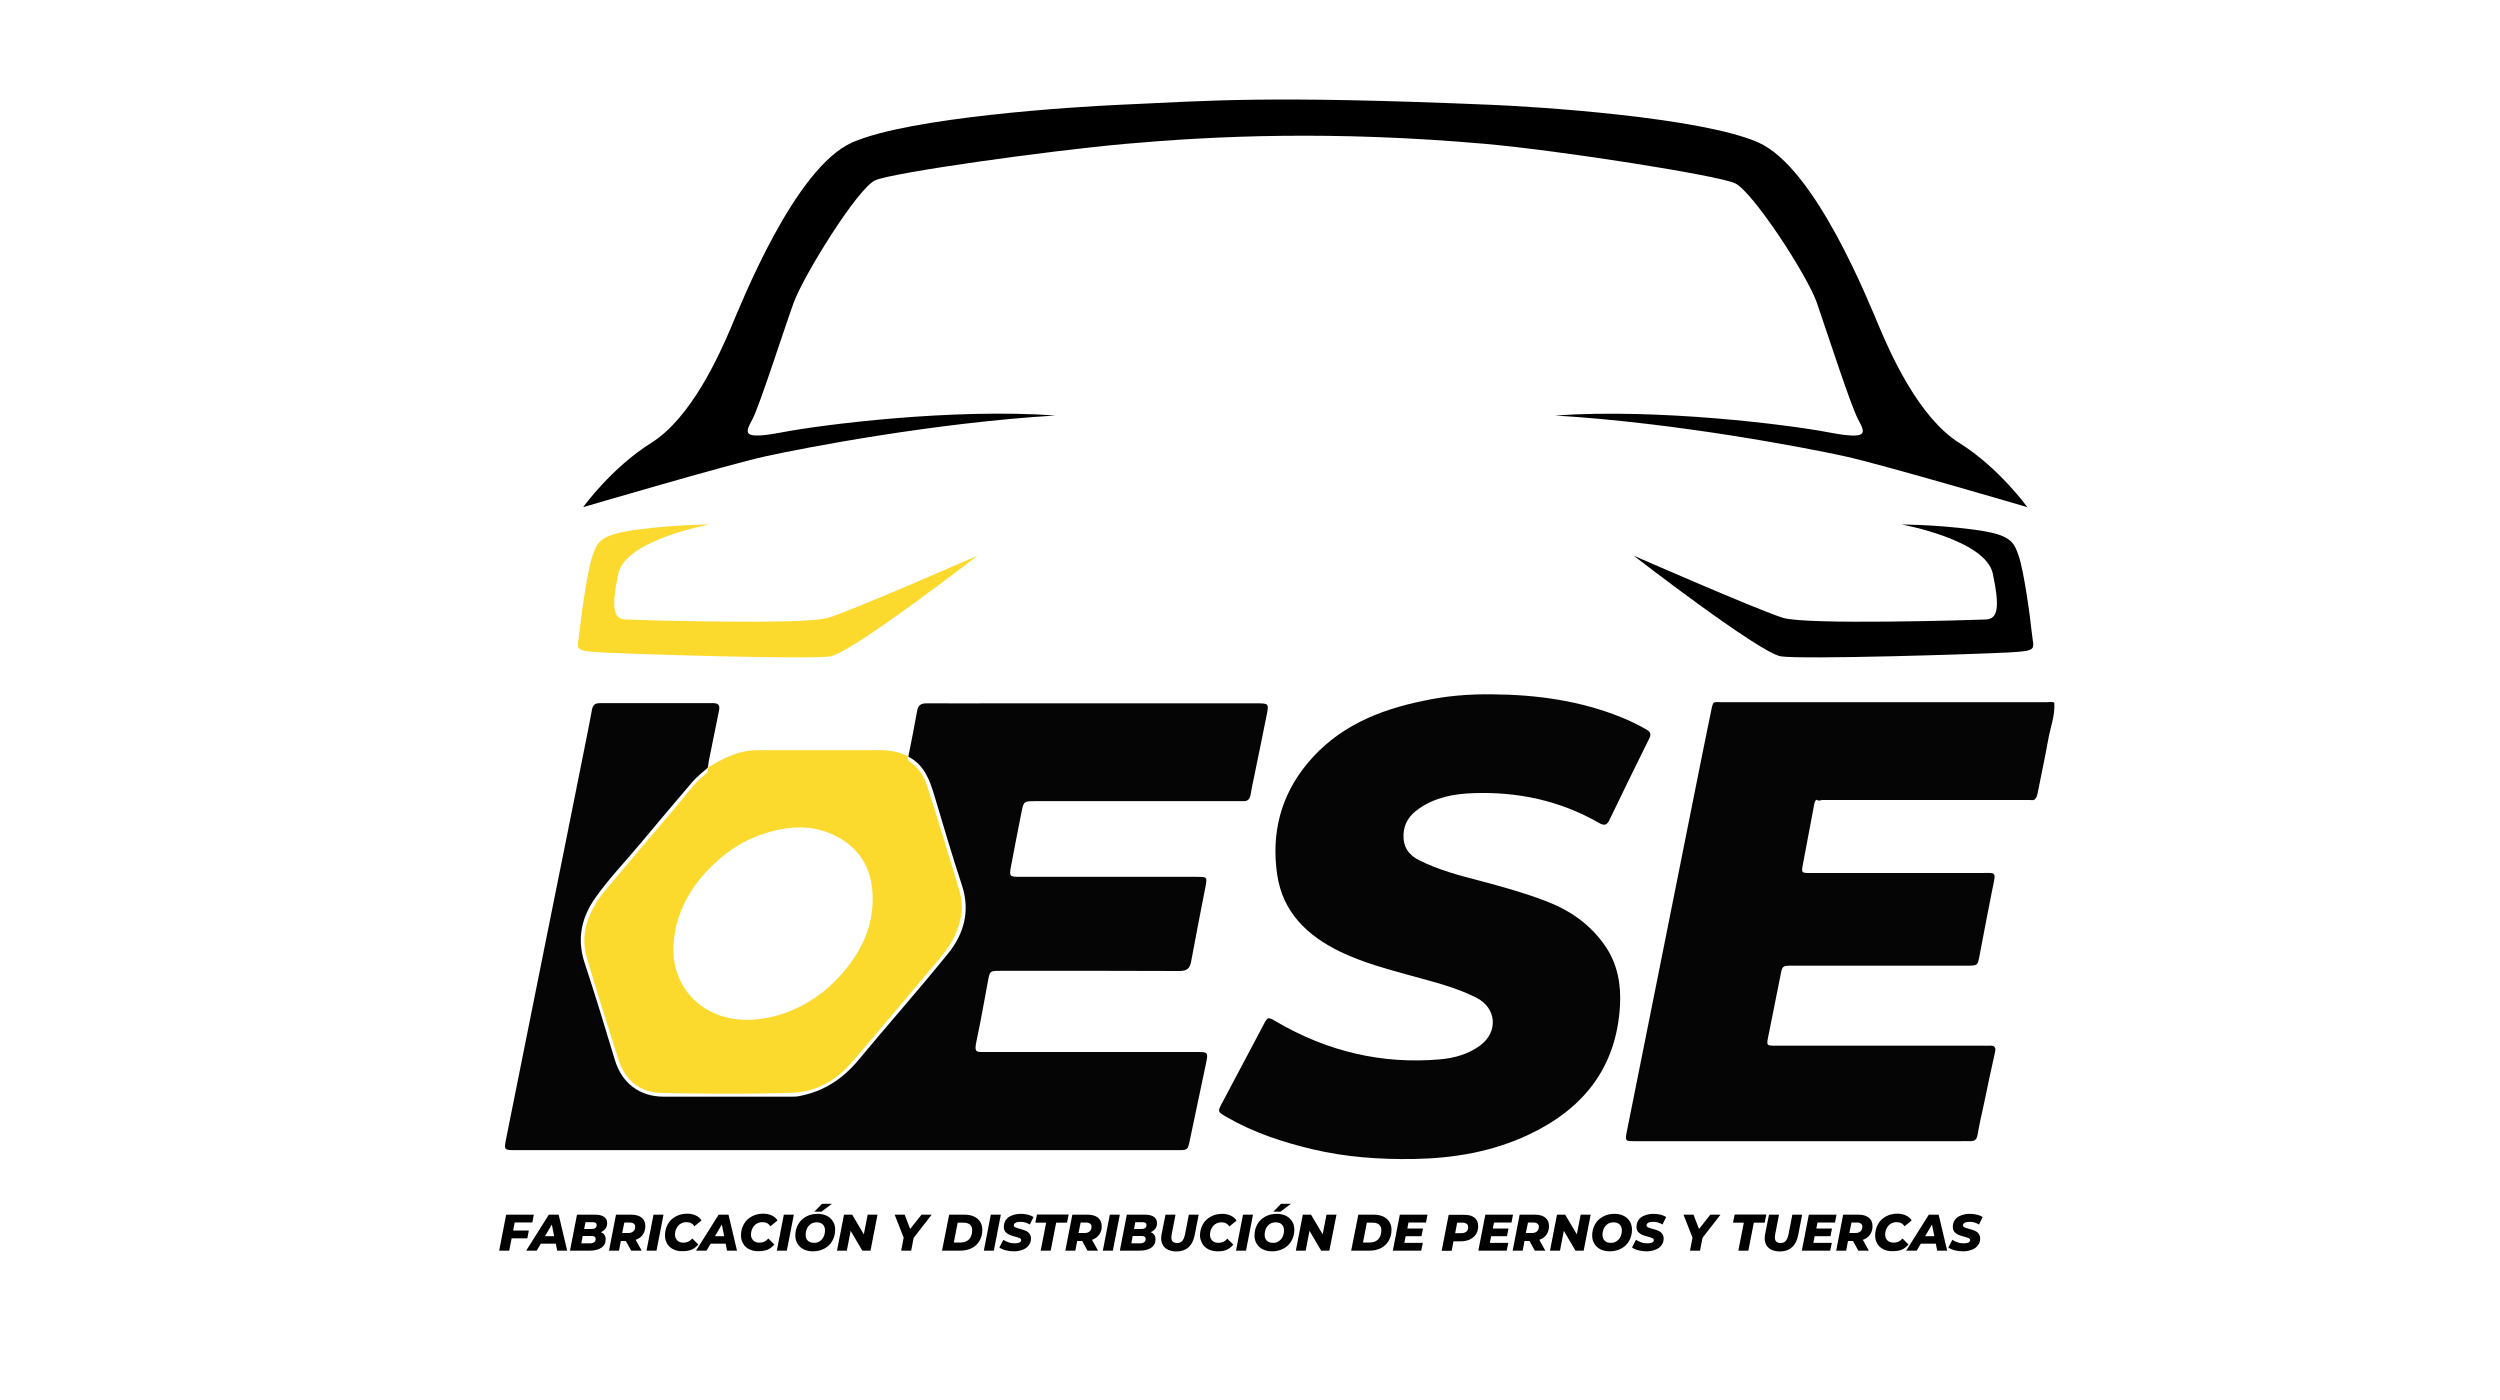 <?xml version="1.0" encoding="utf-8"?>
<!-- Generator: Adobe Illustrator 26.0.3, SVG Export Plug-In . SVG Version: 6.00 Build 0)  -->
<svg version="1.0" id="Capa_1" xmlns="http://www.w3.org/2000/svg" xmlns:xlink="http://www.w3.org/1999/xlink" x="0px" y="0px"
	 viewBox="0 0 150 84" style="enable-background:new 0 0 150 84;" xml:space="preserve">
<g>
	<path style="fill:#050505;" d="M109,47.98c-0.09,0.05-0.12,0.14-0.14,0.24c-0.23,1.22-0.46,2.44-0.69,3.66
		c-0.09,0.49-0.08,0.5,0.44,0.5c3.38,0,6.77,0,10.15,0c1.06,0,1.01-0.14,0.78,0.98c-0.26,1.31-0.51,2.62-0.76,3.94
		c-0.12,0.63-0.11,0.64-0.77,0.64c-3.48,0-6.96,0-10.44,0c-0.64,0-0.63,0-0.75,0.63c-0.24,1.22-0.49,2.43-0.73,3.65
		c-0.1,0.5-0.09,0.52,0.41,0.52c4.16,0,8.31,0,12.47,0c0.14,0,0.28,0.01,0.41,0c0.3-0.02,0.39,0.1,0.32,0.4
		c-0.23,1.01-0.44,2.02-0.65,3.03c-0.14,0.65-0.29,1.29-0.4,1.94c-0.05,0.28-0.19,0.37-0.45,0.36c-0.17-0.01-0.33,0-0.5,0
		c-6.56,0-13.12,0-19.68,0c-0.49,0-0.52-0.03-0.42-0.53c0.63-3.16,1.27-6.32,1.9-9.49c0.74-3.7,1.48-7.41,2.22-11.11
		c0.33-1.65,0.66-3.3,1-4.94c0.02-0.08,0.06-0.15,0.08-0.23c0.13-0.07,0.27-0.04,0.41-0.04c6.55,0,13.1,0,19.65,0
		c0.13,0,0.28-0.05,0.4,0.04c0.05,0.77-0.24,1.48-0.37,2.22c-0.19,1.07-0.42,2.13-0.63,3.19c-0.03,0.14-0.06,0.27-0.16,0.37
		c-0.09,0.09-0.21,0.05-0.32,0.05c-4.15,0-8.31,0-12.46,0C109.22,48.03,109.1,48.07,109,47.98z"/>
	<path style="fill:#050505;" d="M89.54,41.66c2.67,0.02,5.28,0.38,7.77,1.39c0.51,0.21,1.01,0.45,1.49,0.73
		c0.24,0.14,0.28,0.3,0.15,0.54c-0.8,1.62-1.6,3.24-2.38,4.87c-0.16,0.34-0.33,0.36-0.64,0.18c-2.34-1.34-4.88-1.88-7.55-1.78
		c-1.15,0.04-2.28,0.25-3.26,0.94c-0.53,0.37-0.88,0.85-0.91,1.54c-0.03,0.75,0.32,1.24,0.95,1.55c1.18,0.59,2.45,0.92,3.72,1.25
		c1.32,0.35,2.64,0.72,3.91,1.21c1.43,0.55,2.63,1.39,3.51,2.66c0.75,1.08,0.97,2.31,0.9,3.59c-0.21,3.72-2.19,6.2-5.48,7.75
		c-2.19,1.03-4.51,1.42-6.91,1.46c-2.04,0.03-4.05-0.11-6.04-0.58c-1.82-0.43-3.58-1.01-5.21-1.96c-0.51-0.29-0.51-0.31-0.23-0.83
		c0.83-1.56,1.65-3.12,2.48-4.68C76.07,61,76.07,61,76.58,61.3c3.05,1.78,6.32,2.57,9.84,2.26c0.86-0.08,1.68-0.31,2.39-0.83
		c1.1-0.82,0.99-2.25-0.23-2.87c-1.24-0.63-2.59-0.95-3.92-1.32c-1.45-0.4-2.91-0.79-4.27-1.45c-1.95-0.95-3.43-2.35-3.76-4.62
		c-0.36-2.47,0.21-4.73,1.81-6.66c1.81-2.19,4.26-3.21,6.96-3.76C86.78,41.75,88.15,41.64,89.54,41.66z"/>
	<path style="fill:#050505;" d="M75.53,42.2c-0.17,0-0.33,0-0.5,0c-4.97,0-9.94,0-14.91,0c-1.51,0-3.01,0.01-4.52,0
		c-0.33,0-0.51,0.1-0.57,0.44c-0.16,0.92-0.35,1.84-0.53,2.76c0.95,0.49,1.28,1.39,1.56,2.33c0.54,1.79,1.06,3.59,1.65,5.37
		c0.52,1.56,0.13,2.94-0.84,4.13c-1.75,2.16-3.6,4.25-5.38,6.39c-0.95,1.14-2.1,1.88-3.56,2.15c-0.15,0.03-0.3,0.03-0.45,0.03
		c-2.55,0-5.11,0-7.66,0c-1.45,0-2.51-0.81-2.93-2.21c-0.59-1.95-1.18-3.9-1.82-5.84c-0.47-1.44-0.17-2.73,0.67-3.91
		c0.78-1.1,1.72-2.08,2.59-3.12c1.06-1.27,2.13-2.53,3.2-3.79c0.28-0.33,0.62-0.59,0.94-0.87c0.02-0.14,0.04-0.27,0.06-0.41
		c0.2-0.99,0.4-1.98,0.6-2.96c0.06-0.28,0.06-0.5-0.32-0.5c-2.28,0-4.56,0-6.84,0c-0.26,0-0.4,0.11-0.45,0.38
		c-0.1,0.57-0.22,1.14-0.33,1.71c-0.8,4-1.6,8.01-2.41,12.01c-0.8,3.99-1.6,7.98-2.4,11.97c-0.15,0.75-0.16,0.75,0.59,0.75
		c8.84,0,17.68,0,26.52,0c4.39,0,8.78,0,13.17,0c0.6,0,0.61-0.01,0.73-0.6c0.33-1.57,0.66-3.13,0.99-4.7
		c0.11-0.54,0.08-0.59-0.49-0.59c-1.95,0-3.89,0-5.84,0c-2.26,0-4.53,0-6.79,0c-0.7,0-0.84,0.1-0.65-0.76
		c0.25-1.15,0.44-2.3,0.66-3.46c0.12-0.65,0.12-0.65,0.76-0.65c3.58,0,7.15-0.01,10.73,0.01c0.45,0,0.64-0.15,0.71-0.58
		c0.27-1.48,0.56-2.95,0.85-4.43c0.12-0.64,0.13-0.64-0.54-0.64c-3.55,0-7.1,0-10.65,0c-0.54,0-0.58-0.05-0.48-0.58
		c0.2-1.08,0.42-2.17,0.63-3.25c0.14-0.71,0.14-0.71,0.85-0.71c3.99,0,7.98,0,11.97,0c0.17,0,0.33-0.01,0.5,0
		c0.25,0.01,0.38-0.11,0.43-0.36c0.07-0.41,0.15-0.81,0.24-1.22c0.25-1.23,0.51-2.46,0.75-3.69C76.13,42.24,76.09,42.21,75.53,42.2z
		"/>
	<path style="fill:#FCD92D;" d="M42.35,46.43c-0.75,0.59-1.27,1.38-1.88,2.09c-1.37,1.59-2.71,3.2-4.07,4.8
		c-0.48,0.56-0.87,1.17-1.12,1.87c-0.26,0.74-0.3,1.48-0.08,2.24c0.59,2.04,1.26,4.06,1.89,6.09c0.41,1.32,1.3,2.04,2.68,2.06
		c2.57,0.05,5.14,0.07,7.71-0.01c1.43-0.04,2.65-0.71,3.58-1.78c1.8-2.09,3.57-4.21,5.35-6.32c0.68-0.8,1.17-1.7,1.29-2.77
		c0.05-0.45-0.03-0.88-0.15-1.31c-0.63-2.09-1.26-4.18-1.93-6.25c-0.18-0.55-0.47-1.03-0.95-1.37c-0.12-0.09-0.26-0.18-0.16-0.37
		c-0.58-0.31-1.19-0.4-1.84-0.39c-2.33,0.01-4.66,0-7,0c-0.39,0-0.77,0.02-1.15,0.11c-0.75,0.18-1.41,0.55-2.06,0.94
		C42.51,46.22,42.48,46.34,42.35,46.43z M45.75,50.05c1.53-0.52,3.06-0.62,4.53,0.18c1.32,0.72,1.99,1.87,2.07,3.36
		c0.11,1.99-0.71,3.62-2.02,5.04c-1.46,1.59-3.49,2.53-5.43,2.56c-2.67,0.05-4.64-1.89-4.49-4.51c0.1-1.67,0.81-3.11,1.93-4.34
		C43.29,51.3,44.41,50.5,45.75,50.05z"/>
	<g>
		<path d="M98.02,33.34c0,0,7.55,5.84,8.83,6.04c1.29,0.2,11.73-0.13,13.61-0.23c1.88-0.1,1.55-0.17,1.45-1.17
			c-0.1-1.01-0.49-3.79-0.79-4.63c-0.3-0.84-0.43-1.28-2.74-1.58c-2.31-0.3-4.28-0.3-4.28-0.3s5.04,0.91,5.47,2.95
			c0.43,2.05,0.3,2.72-0.43,2.75c-0.72,0.03-10.71,0.34-12.16-0.1C105.54,36.63,98.02,33.34,98.02,33.34z"/>
		<path style="fill:#FCD92D;" d="M58.65,33.34c0,0-7.55,5.84-8.83,6.04c-1.29,0.2-11.73-0.13-13.61-0.23
			c-1.88-0.1-1.55-0.17-1.45-1.17c0.1-1.01,0.49-3.79,0.79-4.63c0.3-0.84,0.43-1.28,2.74-1.58c2.31-0.3,4.28-0.3,4.28-0.3
			s-5.04,0.91-5.47,2.95c-0.43,2.05-0.3,2.72,0.43,2.75c0.72,0.03,10.71,0.34,12.16-0.1C51.14,36.63,58.65,33.34,58.65,33.34z"/>
		<path d="M89.09,8.63c4.6,0.41,13.95,1.89,15,2.36c1.05,0.47,4.37,5.55,4.93,7.2c0.72,2.1,2.04,6.18,2.47,6.98
			c0.43,0.81,0.69,1.24-1.78,0.77c-2.47-0.47-10.22-1.44-16.41-1.01c7.32,0.44,15.13,1.95,17.4,2.45c2.27,0.5,10.94,3.05,10.94,3.05
			s-1.68-2.35-4.09-3.86c-2.41-1.51-4.09-5.3-4.75-6.85c-0.66-1.54-3.86-9.67-7.32-11.18c-3.46-1.51-13.28-2.14-15.98-2.25
			c-13.58-0.57-16.78-0.25-22.37,0c-2.7,0.12-12.52,0.74-15.98,2.25c-3.46,1.51-6.66,9.63-7.32,11.18
			c-0.66,1.54-2.34,5.34-4.75,6.85c-2.41,1.51-4.09,3.86-4.09,3.86s8.67-2.55,10.94-3.05c2.27-0.5,10.08-2.01,17.4-2.45
			c-6.2-0.44-13.94,0.54-16.41,1.01c-2.47,0.47-2.21,0.03-1.78-0.77c0.43-0.81,1.88-5.34,2.47-6.98c0.59-1.64,3.85-6.9,4.9-7.37
			c1.05-0.47,10.43-1.78,15.04-2.19C72.94,8.15,79.97,7.83,89.09,8.63z"/>
	</g>
	<g>
		<path d="M30.88,73.35l-0.09,0.48h0.94l-0.09,0.47H30.7l-0.15,0.74h-0.6l0.42-2.16h1.66l-0.09,0.47H30.88z"/>
		<path d="M33.35,74.62h-0.9l-0.25,0.42h-0.63l1.36-2.16h0.59l0.51,2.16h-0.6L33.35,74.62z M33.25,74.17l-0.14-0.7l-0.41,0.7H33.25z
			"/>
		<path d="M36.27,74.1c0.05,0.07,0.07,0.16,0.07,0.26c0,0.22-0.09,0.4-0.27,0.51c-0.18,0.12-0.41,0.17-0.7,0.17H34.2l0.42-2.16h1.07
			c0.24,0,0.42,0.04,0.55,0.13c0.13,0.09,0.19,0.21,0.19,0.38c0,0.13-0.03,0.23-0.1,0.33c-0.07,0.09-0.16,0.16-0.28,0.21
			C36.15,73.97,36.22,74.02,36.27,74.1z M35.65,74.53c0.06-0.04,0.09-0.11,0.09-0.19c0-0.06-0.02-0.11-0.07-0.14
			c-0.04-0.03-0.11-0.04-0.18-0.04h-0.53l-0.08,0.44h0.52C35.51,74.6,35.59,74.58,35.65,74.53z M35.13,73.32l-0.08,0.42h0.43
			c0.11,0,0.19-0.02,0.24-0.06c0.06-0.04,0.08-0.1,0.08-0.18c0-0.11-0.08-0.17-0.25-0.17H35.13z"/>
		<path d="M38.57,74.08c-0.1,0.14-0.25,0.25-0.43,0.31l0.36,0.65h-0.63l-0.32-0.58h-0.3l-0.11,0.58h-0.6l0.42-2.16h0.91
			c0.27,0,0.48,0.06,0.63,0.18c0.15,0.12,0.22,0.29,0.22,0.51C38.72,73.76,38.67,73.93,38.57,74.08z M38.03,73.42
			c-0.06-0.04-0.14-0.07-0.25-0.07h-0.32l-0.13,0.63h0.36c0.13,0,0.24-0.03,0.31-0.1c0.07-0.06,0.11-0.15,0.11-0.27
			C38.12,73.54,38.09,73.47,38.03,73.42z"/>
		<path d="M39.21,72.88h0.6l-0.42,2.16h-0.6L39.21,72.88z"/>
		<path d="M40.4,74.96c-0.16-0.08-0.29-0.19-0.37-0.34c-0.09-0.14-0.13-0.31-0.13-0.5c0-0.25,0.06-0.47,0.17-0.67
			c0.11-0.2,0.27-0.35,0.47-0.46c0.2-0.11,0.43-0.17,0.69-0.17c0.2,0,0.37,0.04,0.52,0.11c0.15,0.07,0.27,0.17,0.34,0.3l-0.43,0.35
			c-0.1-0.17-0.26-0.25-0.47-0.25c-0.14,0-0.25,0.03-0.36,0.1c-0.1,0.06-0.18,0.15-0.24,0.27c-0.06,0.11-0.09,0.24-0.09,0.38
			c0,0.15,0.05,0.26,0.14,0.35c0.09,0.09,0.22,0.13,0.38,0.13c0.2,0,0.38-0.08,0.52-0.25l0.36,0.36c-0.12,0.14-0.25,0.24-0.4,0.31
			c-0.15,0.06-0.33,0.09-0.53,0.09C40.75,75.08,40.57,75.04,40.4,74.96z"/>
		<path d="M43.54,74.62h-0.9l-0.25,0.42h-0.63l1.36-2.16h0.59l0.51,2.16h-0.6L43.54,74.62z M43.45,74.17l-0.14-0.7l-0.41,0.7H43.45z
			"/>
		<path d="M44.96,74.96c-0.16-0.08-0.29-0.19-0.37-0.34c-0.09-0.14-0.13-0.31-0.13-0.5c0-0.25,0.06-0.47,0.17-0.67
			c0.11-0.2,0.27-0.35,0.47-0.46c0.2-0.11,0.43-0.17,0.69-0.17c0.2,0,0.37,0.04,0.52,0.11c0.15,0.07,0.27,0.17,0.34,0.3l-0.43,0.35
			c-0.1-0.17-0.26-0.25-0.47-0.25c-0.14,0-0.25,0.03-0.36,0.1c-0.1,0.06-0.18,0.15-0.24,0.27c-0.06,0.11-0.09,0.24-0.09,0.38
			c0,0.15,0.05,0.26,0.14,0.35c0.09,0.09,0.22,0.13,0.38,0.13c0.2,0,0.38-0.08,0.52-0.25l0.36,0.36c-0.12,0.14-0.25,0.24-0.4,0.31
			c-0.15,0.06-0.33,0.09-0.53,0.09C45.31,75.08,45.13,75.04,44.96,74.96z"/>
		<path d="M47.03,72.88h0.6l-0.42,2.16h-0.6L47.03,72.88z"/>
		<path d="M48.22,74.96c-0.16-0.08-0.28-0.19-0.37-0.34c-0.09-0.14-0.13-0.31-0.13-0.49c0-0.25,0.06-0.47,0.17-0.67
			c0.11-0.2,0.27-0.35,0.47-0.46c0.2-0.11,0.43-0.17,0.69-0.17c0.21,0,0.4,0.04,0.56,0.12c0.16,0.08,0.28,0.19,0.37,0.34
			c0.09,0.14,0.13,0.31,0.13,0.49c0,0.25-0.06,0.47-0.17,0.67c-0.11,0.2-0.27,0.35-0.47,0.46c-0.2,0.11-0.43,0.17-0.69,0.17
			C48.57,75.08,48.38,75.04,48.22,74.96z M49.19,74.47c0.1-0.07,0.18-0.16,0.23-0.27c0.05-0.11,0.08-0.24,0.08-0.38
			c0-0.15-0.04-0.26-0.13-0.35c-0.09-0.09-0.21-0.13-0.37-0.13c-0.13,0-0.25,0.03-0.35,0.1c-0.1,0.07-0.18,0.16-0.23,0.27
			c-0.05,0.11-0.08,0.24-0.08,0.38c0,0.15,0.04,0.26,0.13,0.35c0.09,0.09,0.21,0.13,0.37,0.13C48.97,74.58,49.09,74.54,49.19,74.47z
			 M49.32,72.23h0.59l-0.62,0.47h-0.43L49.32,72.23z"/>
		<path d="M52.65,72.88l-0.42,2.16h-0.49l-0.7-1.19l-0.23,1.19h-0.59l0.42-2.16h0.49l0.7,1.18l0.23-1.18H52.65z"/>
		<path d="M54.82,74.27l-0.15,0.77h-0.6l0.15-0.78l-0.54-1.38h0.6l0.33,0.86l0.68-0.86h0.61L54.82,74.27z"/>
		<path d="M56.95,72.88h0.92c0.22,0,0.41,0.04,0.57,0.11c0.16,0.07,0.28,0.18,0.37,0.32c0.09,0.14,0.13,0.3,0.13,0.48
			c0,0.25-0.06,0.47-0.17,0.66c-0.11,0.19-0.27,0.34-0.47,0.44c-0.2,0.1-0.43,0.15-0.69,0.15h-1.09L56.95,72.88z M57.63,74.55
			c0.15,0,0.27-0.03,0.38-0.09c0.11-0.06,0.19-0.15,0.24-0.26s0.08-0.24,0.08-0.38c0-0.15-0.04-0.26-0.13-0.34
			c-0.09-0.08-0.22-0.12-0.39-0.12h-0.35l-0.23,1.19H57.63z"/>
		<path d="M59.45,72.88h0.6l-0.42,2.16h-0.6L59.45,72.88z"/>
		<path d="M60.35,75.02c-0.16-0.04-0.29-0.1-0.39-0.17l0.24-0.46c0.11,0.07,0.22,0.12,0.34,0.16c0.12,0.04,0.24,0.05,0.36,0.05
			c0.12,0,0.2-0.02,0.27-0.05c0.06-0.03,0.1-0.08,0.1-0.14c0-0.05-0.03-0.09-0.09-0.12c-0.06-0.03-0.15-0.06-0.27-0.09
			c-0.14-0.04-0.25-0.07-0.34-0.11c-0.09-0.04-0.17-0.1-0.24-0.17c-0.07-0.08-0.1-0.18-0.1-0.31c0-0.15,0.04-0.29,0.12-0.41
			c0.08-0.12,0.2-0.21,0.36-0.27c0.15-0.06,0.33-0.1,0.54-0.1c0.15,0,0.29,0.02,0.42,0.05c0.13,0.03,0.24,0.08,0.34,0.14l-0.22,0.45
			c-0.08-0.05-0.17-0.09-0.27-0.12s-0.2-0.04-0.31-0.04c-0.12,0-0.21,0.02-0.28,0.06c-0.07,0.04-0.1,0.09-0.1,0.15
			c0,0.05,0.03,0.09,0.09,0.12c0.06,0.03,0.15,0.06,0.27,0.09c0.14,0.04,0.25,0.07,0.34,0.11c0.09,0.04,0.17,0.09,0.23,0.17
			c0.06,0.08,0.1,0.18,0.1,0.3c0,0.15-0.04,0.29-0.13,0.4c-0.08,0.12-0.2,0.21-0.36,0.27c-0.15,0.06-0.33,0.1-0.54,0.1
			C60.67,75.08,60.51,75.06,60.35,75.02z"/>
		<path d="M62.77,73.36h-0.65l0.1-0.49h1.9l-0.1,0.49h-0.65l-0.33,1.68h-0.6L62.77,73.36z"/>
		<path d="M65.95,74.08c-0.1,0.14-0.25,0.25-0.43,0.31l0.36,0.65h-0.63l-0.32-0.58h-0.3l-0.11,0.58h-0.6l0.42-2.16h0.91
			c0.27,0,0.48,0.06,0.63,0.18c0.15,0.12,0.22,0.29,0.22,0.51C66.11,73.76,66.06,73.93,65.95,74.08z M65.41,73.42
			c-0.06-0.04-0.14-0.07-0.25-0.07h-0.32l-0.13,0.63h0.36c0.13,0,0.24-0.03,0.31-0.1c0.07-0.06,0.11-0.15,0.11-0.27
			C65.5,73.54,65.47,73.47,65.41,73.42z"/>
		<path d="M66.59,72.88h0.6l-0.42,2.16h-0.6L66.59,72.88z"/>
		<path d="M69.26,74.1c0.05,0.07,0.07,0.16,0.07,0.26c0,0.22-0.09,0.4-0.27,0.51c-0.18,0.12-0.41,0.17-0.7,0.17h-1.17l0.42-2.16
			h1.07c0.24,0,0.42,0.04,0.55,0.13c0.13,0.09,0.19,0.21,0.19,0.38c0,0.13-0.03,0.23-0.1,0.33c-0.07,0.09-0.16,0.16-0.28,0.21
			C69.14,73.97,69.21,74.02,69.26,74.1z M68.65,74.53c0.06-0.04,0.09-0.11,0.09-0.19c0-0.06-0.02-0.11-0.07-0.14
			c-0.04-0.03-0.11-0.04-0.18-0.04h-0.53l-0.08,0.44h0.52C68.5,74.6,68.59,74.58,68.65,74.53z M68.12,73.32l-0.08,0.42h0.43
			c0.11,0,0.19-0.02,0.24-0.06s0.08-0.1,0.08-0.18c0-0.11-0.08-0.17-0.25-0.17H68.12z"/>
		<path d="M70.09,74.99c-0.13-0.06-0.24-0.15-0.31-0.27c-0.07-0.12-0.11-0.26-0.11-0.41c0-0.07,0.01-0.14,0.02-0.23l0.24-1.2h0.6
			l-0.23,1.19c-0.01,0.06-0.02,0.12-0.02,0.17c0,0.23,0.12,0.34,0.35,0.34c0.13,0,0.23-0.04,0.3-0.12c0.07-0.08,0.13-0.21,0.17-0.39
			l0.23-1.19h0.59l-0.24,1.23c-0.13,0.65-0.5,0.98-1.13,0.98C70.38,75.08,70.22,75.05,70.09,74.99z"/>
		<path d="M72.51,74.96c-0.16-0.08-0.29-0.19-0.37-0.34S72,74.32,72,74.13c0-0.25,0.06-0.47,0.17-0.67c0.11-0.2,0.27-0.35,0.47-0.46
			c0.2-0.11,0.43-0.17,0.69-0.17c0.2,0,0.37,0.04,0.52,0.11c0.15,0.07,0.27,0.17,0.34,0.3l-0.43,0.35c-0.1-0.17-0.26-0.25-0.47-0.25
			c-0.14,0-0.25,0.03-0.36,0.1c-0.1,0.06-0.18,0.15-0.24,0.27c-0.06,0.11-0.09,0.24-0.09,0.38c0,0.15,0.05,0.26,0.14,0.35
			c0.09,0.09,0.22,0.13,0.38,0.13c0.2,0,0.38-0.08,0.52-0.25L74,74.68c-0.12,0.14-0.25,0.24-0.4,0.31
			c-0.15,0.06-0.33,0.09-0.53,0.09C72.86,75.08,72.67,75.04,72.51,74.96z"/>
		<path d="M74.58,72.88h0.6l-0.42,2.16h-0.6L74.58,72.88z"/>
		<path d="M75.77,74.96c-0.16-0.08-0.28-0.19-0.37-0.34c-0.09-0.14-0.13-0.31-0.13-0.49c0-0.25,0.06-0.47,0.17-0.67
			c0.11-0.2,0.27-0.35,0.47-0.46c0.2-0.11,0.43-0.17,0.69-0.17c0.21,0,0.4,0.04,0.56,0.12c0.16,0.08,0.28,0.19,0.37,0.34
			c0.09,0.14,0.13,0.31,0.13,0.49c0,0.25-0.06,0.47-0.17,0.67c-0.11,0.2-0.27,0.35-0.47,0.46c-0.2,0.11-0.43,0.17-0.69,0.17
			C76.11,75.08,75.93,75.04,75.77,74.96z M76.73,74.47c0.1-0.07,0.18-0.16,0.23-0.27c0.05-0.11,0.08-0.24,0.08-0.38
			c0-0.15-0.04-0.26-0.13-0.35c-0.09-0.09-0.21-0.13-0.37-0.13c-0.13,0-0.25,0.03-0.35,0.1c-0.1,0.07-0.18,0.16-0.23,0.27
			c-0.05,0.11-0.08,0.24-0.08,0.38c0,0.15,0.04,0.26,0.13,0.35c0.09,0.09,0.21,0.13,0.37,0.13C76.51,74.58,76.63,74.54,76.73,74.47z
			 M76.86,72.23h0.59l-0.62,0.47H76.4L76.86,72.23z"/>
		<path d="M80.19,72.88l-0.43,2.16h-0.49l-0.7-1.19l-0.23,1.19h-0.59l0.42-2.16h0.49l0.7,1.18l0.23-1.18H80.19z"/>
		<path d="M81.5,72.88h0.92c0.22,0,0.41,0.04,0.57,0.11c0.16,0.07,0.28,0.18,0.37,0.32c0.09,0.14,0.13,0.3,0.13,0.48
			c0,0.25-0.06,0.47-0.17,0.66c-0.11,0.19-0.27,0.34-0.47,0.44c-0.2,0.1-0.43,0.15-0.69,0.15h-1.09L81.5,72.88z M82.18,74.55
			c0.15,0,0.27-0.03,0.38-0.09c0.11-0.06,0.19-0.15,0.24-0.26s0.08-0.24,0.08-0.38c0-0.15-0.04-0.26-0.13-0.34
			c-0.09-0.08-0.22-0.12-0.39-0.12h-0.35l-0.23,1.19H82.18z"/>
		<path d="M84.51,73.35l-0.07,0.36h0.94l-0.09,0.46h-0.95l-0.08,0.4h1.11l-0.1,0.47h-1.7l0.42-2.16h1.66l-0.09,0.47H84.51z"/>
		<path d="M88.47,73.06c0.15,0.12,0.22,0.29,0.22,0.51c0,0.18-0.04,0.34-0.13,0.48c-0.09,0.14-0.21,0.24-0.37,0.32
			c-0.16,0.07-0.34,0.11-0.55,0.11h-0.43l-0.11,0.57h-0.6l0.42-2.16h0.9C88.11,72.88,88.32,72.94,88.47,73.06z M87.98,73.9
			c0.07-0.06,0.11-0.15,0.11-0.27c0-0.09-0.03-0.16-0.09-0.2c-0.06-0.04-0.14-0.07-0.25-0.07h-0.32l-0.12,0.63h0.36
			C87.8,73.99,87.91,73.96,87.98,73.9z"/>
		<path d="M89.64,73.35l-0.07,0.36h0.94l-0.09,0.46h-0.95l-0.08,0.4h1.11l-0.1,0.47h-1.7l0.42-2.16h1.66l-0.09,0.47H89.64z"/>
		<path d="M92.79,74.08c-0.1,0.14-0.25,0.25-0.43,0.31l0.36,0.65h-0.63l-0.32-0.58h-0.3l-0.11,0.58h-0.6l0.42-2.16h0.91
			c0.27,0,0.48,0.06,0.63,0.18c0.15,0.12,0.22,0.29,0.22,0.51C92.94,73.76,92.89,73.93,92.79,74.08z M92.25,73.42
			c-0.06-0.04-0.14-0.07-0.25-0.07h-0.32l-0.13,0.63h0.36c0.13,0,0.24-0.03,0.31-0.1c0.07-0.06,0.11-0.15,0.11-0.27
			C92.34,73.54,92.31,73.47,92.25,73.42z"/>
		<path d="M95.44,72.88l-0.42,2.16h-0.49l-0.7-1.19l-0.23,1.19H93l0.42-2.16h0.49l0.7,1.18l0.23-1.18H95.44z"/>
		<path d="M96.03,74.96c-0.16-0.08-0.28-0.19-0.37-0.34c-0.09-0.14-0.13-0.31-0.13-0.49c0-0.25,0.06-0.47,0.17-0.67
			c0.11-0.2,0.27-0.35,0.47-0.46c0.2-0.11,0.43-0.17,0.69-0.17c0.21,0,0.4,0.04,0.56,0.12c0.16,0.08,0.28,0.19,0.37,0.34
			c0.09,0.14,0.13,0.31,0.13,0.49c0,0.25-0.06,0.47-0.17,0.67c-0.11,0.2-0.27,0.35-0.47,0.46c-0.2,0.11-0.43,0.17-0.69,0.17
			C96.38,75.08,96.19,75.04,96.03,74.96z M97,74.47c0.1-0.07,0.18-0.16,0.23-0.27c0.05-0.11,0.08-0.24,0.08-0.38
			c0-0.15-0.04-0.26-0.13-0.35c-0.09-0.09-0.21-0.13-0.37-0.13c-0.13,0-0.25,0.03-0.35,0.1c-0.1,0.07-0.18,0.16-0.23,0.27
			c-0.05,0.11-0.08,0.24-0.08,0.38c0,0.15,0.04,0.26,0.13,0.35c0.09,0.09,0.21,0.13,0.37,0.13C96.78,74.58,96.9,74.54,97,74.47z"/>
		<path d="M98.31,75.02c-0.16-0.04-0.29-0.1-0.39-0.17l0.24-0.46c0.11,0.07,0.22,0.12,0.34,0.16c0.12,0.04,0.24,0.05,0.36,0.05
			c0.12,0,0.2-0.02,0.27-0.05c0.06-0.03,0.1-0.08,0.1-0.14c0-0.05-0.03-0.09-0.09-0.12c-0.06-0.03-0.15-0.06-0.27-0.09
			c-0.14-0.04-0.25-0.07-0.34-0.11c-0.09-0.04-0.17-0.1-0.24-0.17c-0.07-0.08-0.1-0.18-0.1-0.31c0-0.15,0.04-0.29,0.12-0.41
			s0.2-0.21,0.36-0.27s0.33-0.1,0.54-0.1c0.15,0,0.29,0.02,0.42,0.05c0.13,0.03,0.24,0.08,0.34,0.14l-0.22,0.45
			c-0.08-0.05-0.17-0.09-0.27-0.12s-0.2-0.04-0.31-0.04c-0.12,0-0.21,0.02-0.28,0.06c-0.07,0.04-0.1,0.09-0.1,0.15
			c0,0.05,0.03,0.09,0.09,0.12c0.06,0.03,0.15,0.06,0.27,0.09c0.14,0.04,0.25,0.07,0.34,0.11c0.09,0.04,0.17,0.09,0.23,0.17
			c0.06,0.08,0.1,0.18,0.1,0.3c0,0.15-0.04,0.29-0.13,0.4c-0.08,0.12-0.2,0.21-0.36,0.27c-0.15,0.06-0.33,0.1-0.54,0.1
			C98.63,75.08,98.46,75.06,98.31,75.02z"/>
		<path d="M102.15,74.27L102,75.04h-0.6l0.15-0.78l-0.54-1.38h0.6l0.33,0.86l0.68-0.86h0.61L102.15,74.27z"/>
		<path d="M104.63,73.36h-0.65l0.1-0.49h1.9l-0.1,0.49h-0.65l-0.33,1.68h-0.6L104.63,73.36z"/>
		<path d="M106.3,74.99c-0.13-0.06-0.24-0.15-0.31-0.27c-0.07-0.12-0.11-0.26-0.11-0.41c0-0.07,0.01-0.14,0.02-0.23l0.24-1.2h0.6
			l-0.23,1.19c-0.01,0.06-0.02,0.12-0.02,0.17c0,0.23,0.12,0.34,0.35,0.34c0.13,0,0.23-0.04,0.3-0.12c0.07-0.08,0.13-0.21,0.17-0.39
			l0.23-1.19h0.59l-0.24,1.23c-0.13,0.65-0.5,0.98-1.13,0.98C106.59,75.08,106.43,75.05,106.3,74.99z"/>
		<path d="M109.05,73.35l-0.07,0.36h0.94l-0.09,0.46h-0.95l-0.08,0.4h1.11l-0.1,0.47h-1.7l0.42-2.16h1.66l-0.09,0.47H109.05z"/>
		<path d="M112.2,74.08c-0.1,0.14-0.25,0.25-0.43,0.31l0.36,0.65h-0.63l-0.32-0.58h-0.3l-0.11,0.58h-0.6l0.42-2.16h0.91
			c0.27,0,0.48,0.06,0.63,0.18c0.15,0.12,0.22,0.29,0.22,0.51C112.36,73.76,112.3,73.93,112.2,74.08z M111.66,73.42
			c-0.06-0.04-0.14-0.07-0.25-0.07h-0.32l-0.13,0.63h0.36c0.13,0,0.24-0.03,0.31-0.1c0.07-0.06,0.11-0.15,0.11-0.27
			C111.75,73.54,111.72,73.47,111.66,73.42z"/>
		<path d="M113.01,74.96c-0.16-0.08-0.29-0.19-0.37-0.34c-0.09-0.14-0.13-0.31-0.13-0.5c0-0.25,0.06-0.47,0.17-0.67
			c0.11-0.2,0.27-0.35,0.47-0.46c0.2-0.11,0.43-0.17,0.69-0.17c0.2,0,0.37,0.04,0.52,0.11c0.15,0.07,0.27,0.17,0.34,0.3l-0.43,0.35
			c-0.1-0.17-0.26-0.25-0.47-0.25c-0.14,0-0.25,0.03-0.36,0.1c-0.1,0.06-0.18,0.15-0.24,0.27c-0.06,0.11-0.09,0.24-0.09,0.38
			c0,0.15,0.05,0.26,0.14,0.35c0.09,0.09,0.22,0.13,0.38,0.13c0.2,0,0.38-0.08,0.52-0.25l0.36,0.36c-0.12,0.14-0.25,0.24-0.4,0.31
			c-0.15,0.06-0.33,0.09-0.53,0.09C113.36,75.08,113.17,75.04,113.01,74.96z"/>
		<path d="M116.15,74.62h-0.9L115,75.04h-0.63l1.36-2.16h0.59l0.51,2.16h-0.6L116.15,74.62z M116.06,74.17l-0.14-0.7l-0.41,0.7
			H116.06z"/>
		<path d="M117.29,75.02c-0.16-0.04-0.29-0.1-0.39-0.17l0.24-0.46c0.11,0.07,0.22,0.12,0.34,0.16c0.12,0.04,0.24,0.05,0.36,0.05
			c0.12,0,0.2-0.02,0.27-0.05c0.06-0.03,0.1-0.08,0.1-0.14c0-0.05-0.03-0.09-0.09-0.12c-0.06-0.03-0.15-0.06-0.27-0.09
			c-0.14-0.04-0.25-0.07-0.34-0.11c-0.09-0.04-0.17-0.1-0.24-0.17c-0.07-0.08-0.1-0.18-0.1-0.31c0-0.15,0.04-0.29,0.12-0.41
			c0.08-0.12,0.2-0.21,0.36-0.27c0.15-0.06,0.33-0.1,0.54-0.1c0.15,0,0.29,0.02,0.43,0.05c0.13,0.03,0.24,0.08,0.34,0.14l-0.22,0.45
			c-0.08-0.05-0.17-0.09-0.27-0.12s-0.2-0.04-0.31-0.04c-0.12,0-0.21,0.02-0.28,0.06c-0.07,0.04-0.1,0.09-0.1,0.15
			c0,0.05,0.03,0.09,0.09,0.12s0.15,0.06,0.27,0.09c0.14,0.04,0.25,0.07,0.34,0.11c0.09,0.04,0.17,0.09,0.23,0.17
			c0.06,0.08,0.1,0.18,0.1,0.3c0,0.15-0.04,0.29-0.13,0.4c-0.08,0.12-0.2,0.21-0.36,0.27c-0.15,0.06-0.33,0.1-0.54,0.1
			C117.62,75.08,117.45,75.06,117.29,75.02z"/>
	</g>
</g>
<g>
</g>
<g>
</g>
<g>
</g>
<g>
</g>
<g>
</g>
<g>
</g>
<g>
</g>
<g>
</g>
<g>
</g>
<g>
</g>
<g>
</g>
<g>
</g>
<g>
</g>
<g>
</g>
<g>
</g>
</svg>
